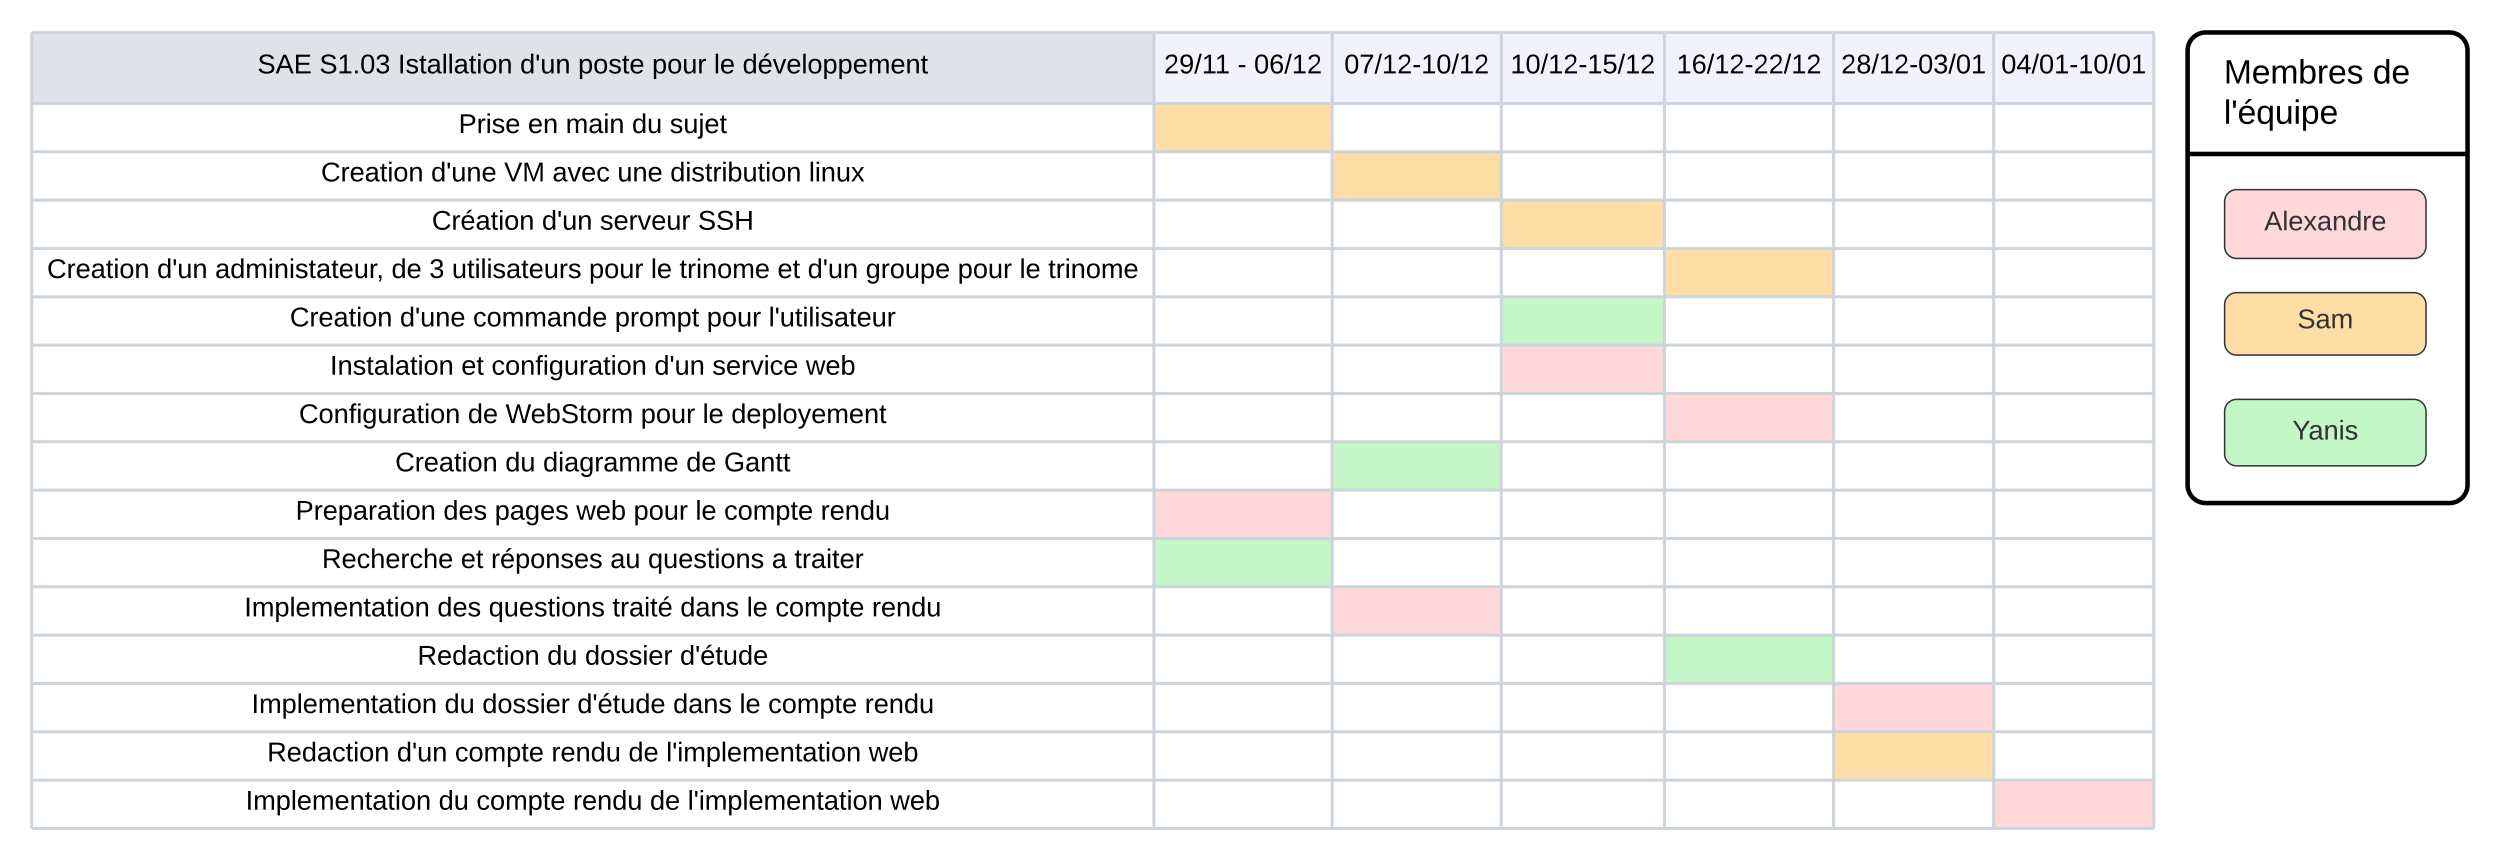 <svg xmlns="http://www.w3.org/2000/svg" xmlns:xlink="http://www.w3.org/1999/xlink" xmlns:lucid="lucid" width="1655.23" height="569.5"><g transform="translate(-372.236 735.461)" lucid:page-tab-id="uDe-dIt-NWfS"><path d="M0-1000h2500V0H0z" fill="#fff"/><path d="M393.24-713.96h743v47h-743z" fill="#dfe3e8"/><path d="M1136.24-713.96h118v47h-118zM1254.24-713.96h112v47h-112zM1366.24-713.96h108v47h-108zM1474.24-713.96h112v47h-112zM1586.24-713.96h106v47h-106zM1692.24-713.96h106v47h-106z" fill="#f2f2ff"/><path d="M393.24-666.96h743v32h-743z" fill="#fff"/><path d="M1136.24-666.96h118v32h-118z" fill="#ffdda6"/><path d="M1254.24-666.96h112v32h-112zM1366.24-666.96h108v32h-108zM1474.24-666.96h112v32h-112zM1586.24-666.96h106v32h-106zM1692.24-666.96h106v32h-106zM393.24-634.96h743v32h-743zM1136.24-634.96h118v32h-118z" fill="#fff"/><path d="M1254.24-634.96h112v32h-112z" fill="#ffdda6"/><path d="M1366.24-634.96h108v32h-108zM1474.24-634.96h112v32h-112zM1586.24-634.96h106v32h-106zM1692.24-634.96h106v32h-106zM393.24-602.96h743v32h-743zM1136.24-602.96h118v32h-118zM1254.24-602.96h112v32h-112z" fill="#fff"/><path d="M1366.24-602.96h108v32h-108z" fill="#ffdda6"/><path d="M1474.24-602.96h112v32h-112zM1586.24-602.96h106v32h-106zM1692.24-602.96h106v32h-106zM393.24-570.96h743v32h-743zM1136.24-570.96h118v32h-118zM1254.24-570.96h112v32h-112zM1366.24-570.96h108v32h-108z" fill="#fff"/><path d="M1474.24-570.96h112v32h-112z" fill="#ffdda6"/><path d="M1586.24-570.96h106v32h-106zM1692.24-570.96h106v32h-106zM393.24-538.96h743v32h-743zM1136.24-538.96h118v32h-118zM1254.24-538.96h112v32h-112z" fill="#fff"/><path d="M1366.24-538.96h108v32h-108z" fill="#c3f7c8"/><path d="M1474.24-538.96h112v32h-112zM1586.24-538.96h106v32h-106zM1692.24-538.96h106v32h-106zM393.24-506.96h743v32h-743zM1136.24-506.96h118v32h-118zM1254.24-506.96h112v32h-112z" fill="#fff"/><path d="M1366.24-506.96h108v32h-108z" fill="#ffd9d9"/><path d="M1474.24-506.96h112v32h-112zM1586.24-506.96h106v32h-106z" fill="#fff"/><path d="M1692.24-506.96h106v32h-106z" fill-opacity="0"/><path d="M393.24-474.96h743v32h-743zM1136.24-474.96h118v32h-118zM1254.24-474.96h112v32h-112zM1366.24-474.96h108v32h-108z" fill="#fff"/><path d="M1474.24-474.96h112v32h-112z" fill="#ffd9d9"/><path d="M1586.24-474.96h106v32h-106z" fill="#fff"/><path d="M1692.24-474.96h106v32h-106z" fill-opacity="0"/><path d="M393.24-442.96h743v32h-743z" fill="#fff"/><path d="M1136.24-442.96h118v32h-118z" fill-opacity="0"/><path d="M1254.24-442.96h112v32h-112z" fill="#c3f7c8"/><path d="M1366.24-442.96h108v32h-108zM1474.24-442.96h112v32h-112zM1586.24-442.96h106v32h-106zM1692.24-442.96h106v32h-106zM393.24-410.96h743v32h-743z" fill="#fff"/><path d="M1136.24-410.96h118v32h-118z" fill="#ffd9d9"/><path d="M1254.24-410.96h112v32h-112z" fill-opacity="0"/><path d="M1366.24-410.96h108v32h-108zM1474.24-410.96h112v32h-112zM1586.24-410.96h106v32h-106zM1692.24-410.96h106v32h-106zM393.24-378.96h743v32h-743z" fill="#fff"/><path d="M1136.24-378.96h118v32h-118z" fill="#c3f7c8"/><path d="M1254.24-378.96h112v32h-112z" fill-opacity="0"/><path d="M1366.24-378.96h108v32h-108z" fill="#fff"/><path d="M1474.24-378.96h112v32h-112z" fill-opacity="0"/><path d="M1586.24-378.96h106v32h-106z" fill="#fff"/><path d="M1692.24-378.96h106v32h-106z" fill-opacity="0"/><path d="M393.24-346.96h743v32h-743zM1136.24-346.96h118v32h-118z" fill="#fff"/><path d="M1254.24-346.96h112v32h-112z" fill="#ffd9d9"/><path d="M1366.24-346.96h108v32h-108zM1474.24-346.96h112v32h-112zM1586.24-346.96h106v32h-106zM1692.24-346.96h106v32h-106z" fill-opacity="0"/><path d="M393.24-314.96h743v32h-743zM1136.24-314.96h118v32h-118zM1254.24-314.96h112v32h-112zM1366.24-314.96h108v32h-108z" fill="#fff"/><path d="M1474.24-314.96h112v32h-112z" fill="#c3f7c8"/><path d="M1586.24-314.96h106v32h-106z" fill-opacity="0"/><path d="M1692.24-314.96h106v32h-106zM393.24-282.96h743v32h-743zM1136.24-282.96h118v32h-118zM1254.24-282.96h112v32h-112zM1366.24-282.96h108v32h-108zM1474.24-282.96h112v32h-112z" fill="#fff"/><path d="M1586.24-282.96h106v32h-106z" fill="#ffd9d9"/><path d="M1692.24-282.96h106v32h-106z" fill-opacity="0"/><path d="M393.24-250.96h743v32h-743zM1136.24-250.96h118v32h-118zM1254.24-250.96h112v32h-112zM1366.24-250.96h108v32h-108zM1474.24-250.96h112v32h-112z" fill="#fff"/><path d="M1586.24-250.96h106v32h-106z" fill="#ffdda6"/><path d="M1692.24-250.96h106v32h-106zM393.24-218.96h743v32h-743zM1136.24-218.96h118v32h-118zM1254.24-218.96h112v32h-112zM1366.24-218.96h108v32h-108zM1474.24-218.96h112v32h-112zM1586.24-218.96h106v32h-106z" fill="#fff"/><path d="M1692.24-218.96h106v32h-106z" fill="#ffd9d9"/><path d="M393.24-713.96v47M393.24-713.96h743M1136.24-713.96v47M1136.24-713.96h118M1254.24-713.96v47M1254.24-713.96h112M1366.24-713.96v47M1366.24-713.96h108M1474.24-713.96v47M1474.24-713.96h112M1586.24-713.96v47M1586.24-713.96h106M1692.24-713.96v47M1798.24-713.96v47M1692.24-713.96h106M393.24-666.96v32M393.24-666.96h743M1136.24-666.96v32M1136.24-666.96h118M1254.24-666.96v32M1254.24-666.96h112M1366.24-666.96v32M1366.24-666.96h108M1474.24-666.96v32M1474.24-666.96h112M1586.24-666.96v32M1586.24-666.96h106M1692.24-666.96v32M1798.24-666.96v32M1692.24-666.96h106M393.24-634.96v32M393.24-634.96h743M1136.24-634.96v32M1136.24-634.96h118M1254.24-634.96v32M1254.24-634.96h112M1366.24-634.96v32M1366.24-634.96h108M1474.24-634.96v32M1474.24-634.96h112M1586.24-634.96v32M1586.24-634.96h106M1692.24-634.96v32M1798.24-634.96v32M1692.24-634.96h106M393.24-602.96v32M393.24-602.96h743M1136.24-602.96v32M1136.24-602.96h118M1254.24-602.96v32M1254.24-602.96h112M1366.24-602.96v32M1366.24-602.96h108M1474.24-602.96v32M1474.24-602.96h112M1586.24-602.96v32M1586.24-602.96h106M1692.24-602.96v32M1798.24-602.96v32M1692.24-602.96h106M393.24-570.96v32M393.24-570.96h743M1136.24-570.96v32M1136.24-570.96h118M1254.24-570.96v32M1254.24-570.96h112M1366.24-570.96v32M1366.24-570.96h108M1474.24-570.96v32M1474.24-570.96h112M1586.24-570.96v32M1586.24-570.96h106M1692.24-570.96v32M1798.24-570.96v32M1692.24-570.96h106M393.24-538.96v32M393.24-538.96h743M1136.24-538.96v32M1136.24-538.96h118M1254.24-538.96v32M1254.24-538.96h112M1366.24-538.96v32M1366.24-538.96h108M1474.24-538.96v32M1474.24-538.96h112M1586.24-538.96v32M1586.24-538.96h106M1692.24-538.96v32M1798.24-538.96v32M1692.24-538.96h106M393.24-506.96v32M393.24-506.96h743M1136.24-506.96v32M1136.24-506.96h118M1254.24-506.96v32M1254.24-506.96h112M1366.24-506.96v32M1366.24-506.96h108M1474.24-506.96v32M1474.24-506.96h112M1586.24-506.96v32M1586.24-506.96h106M1692.24-506.96v32M1798.24-506.96v32M1692.24-506.96h106M393.24-474.96v32M393.24-474.96h743M1136.24-474.96v32M1136.24-474.96h118M1254.24-474.96v32M1254.24-474.96h112M1366.24-474.96v32M1366.24-474.96h108M1474.24-474.96v32M1474.24-474.96h112M1586.24-474.96v32M1586.24-474.96h106M1692.24-474.96v32M1798.24-474.96v32M1692.24-474.96h106M393.24-442.96v32M393.24-442.96h743M1136.24-442.96v32M1136.24-442.96h118M1254.24-442.96v32M1254.24-442.96h112M1366.24-442.96v32M1366.24-442.96h108M1474.24-442.96v32M1474.24-442.96h112M1586.24-442.96v32M1586.24-442.96h106M1692.24-442.96v32M1798.24-442.96v32M1692.24-442.96h106M393.24-410.96v32M393.24-410.96h743M1136.24-410.96v32M1136.24-410.96h118M1254.24-410.96v32M1254.24-410.96h112M1366.24-410.96v32M1366.24-410.96h108M1474.24-410.96v32M1474.24-410.96h112M1586.24-410.96v32M1586.24-410.96h106M1692.24-410.96v32M1798.24-410.96v32M1692.24-410.96h106M393.24-378.96v32M393.24-378.96h743M1136.24-378.96v32M1136.24-378.96h118M1254.24-378.96v32M1254.24-378.96h112M1366.24-378.96v32M1366.24-378.96h108M1474.24-378.96v32M1474.24-378.96h112M1586.24-378.96v32M1586.24-378.96h106M1692.24-378.96v32M1798.24-378.96v32M1692.24-378.96h106M393.24-346.96v32M393.24-346.96h743M1136.24-346.96v32M1136.24-346.96h118M1254.24-346.96v32M1254.24-346.96h112M1366.24-346.96v32M1366.24-346.96h108M1474.24-346.96v32M1474.24-346.96h112M1586.24-346.96v32M1586.24-346.96h106M1692.24-346.96v32M1798.24-346.96v32M1692.24-346.96h106M393.24-314.96v32M393.24-314.96h743M1136.24-314.96v32M1136.24-314.96h118M1254.24-314.96v32M1254.24-314.96h112M1366.24-314.96v32M1366.24-314.96h108M1474.24-314.96v32M1474.24-314.96h112M1586.24-314.96v32M1586.24-314.96h106M1692.24-314.96v32M1798.24-314.96v32M1692.24-314.96h106M393.24-282.96v32M393.24-282.96h743M1136.24-282.96v32M1136.24-282.96h118M1254.24-282.96v32M1254.24-282.96h112M1366.24-282.96v32M1366.24-282.96h108M1474.24-282.96v32M1474.24-282.96h112M1586.24-282.96v32M1586.24-282.96h106M1692.24-282.96v32M1798.24-282.96v32M1692.24-282.96h106M393.24-250.96v32M393.24-250.96h743M1136.24-250.96v32M1136.24-250.96h118M1254.24-250.96v32M1254.24-250.96h112M1366.24-250.96v32M1366.24-250.96h108M1474.24-250.96v32M1474.24-250.96h112M1586.24-250.96v32M1586.24-250.96h106M1692.24-250.96v32M1798.24-250.96v32M1692.24-250.96h106M393.24-218.96v32M393.24-218.96h743M393.24-186.96h743M1136.24-218.96v32M1136.24-218.96h118M1136.24-186.96h118M1254.24-218.96v32M1254.24-218.96h112M1254.24-186.96h112M1366.24-218.96v32M1366.24-218.96h108M1366.24-186.96h108M1474.24-218.96v32M1474.24-218.96h112M1474.24-186.96h112M1586.24-218.96v32M1586.24-218.96h106M1586.24-186.96h106M1692.24-218.96v32M1798.24-218.96v32M1692.24-218.96h106M1692.24-186.96h106" stroke="#ced4db" stroke-width="2" fill="none"/><use xlink:href="#a" transform="matrix(1,0,0,1,398.236,-708.961) translate(144.475 22.1)"/><use xlink:href="#b" transform="matrix(1,0,0,1,398.236,-708.961) translate(185.475 22.1)"/><use xlink:href="#c" transform="matrix(1,0,0,1,398.236,-708.961) translate(237.475 22.1)"/><use xlink:href="#d" transform="matrix(1,0,0,1,398.236,-708.961) translate(318.325 22.1)"/><use xlink:href="#e" transform="matrix(1,0,0,1,398.236,-708.961) translate(356.725 22.1)"/><use xlink:href="#f" transform="matrix(1,0,0,1,398.236,-708.961) translate(405.725 22.1)"/><use xlink:href="#g" transform="matrix(1,0,0,1,398.236,-708.961) translate(446.675 22.1)"/><use xlink:href="#h" transform="matrix(1,0,0,1,398.236,-708.961) translate(465.625 22.1)"/><use xlink:href="#i" transform="matrix(1,0,0,1,1141.236,-708.961) translate(1.7 22.1)"/><use xlink:href="#j" transform="matrix(1,0,0,1,1141.236,-708.961) translate(50.35 22.1)"/><use xlink:href="#k" transform="matrix(1,0,0,1,1141.236,-708.961) translate(61.3 22.1)"/><use xlink:href="#l" transform="matrix(1,0,0,1,1259.236,-708.961) translate(3.025 22.1)"/><use xlink:href="#m" transform="matrix(1,0,0,1,1371.236,-708.961) translate(1.025 22.1)"/><use xlink:href="#n" transform="matrix(1,0,0,1,1479.236,-708.961) translate(3.025 22.1)"/><use xlink:href="#o" transform="matrix(1,0,0,1,1591.236,-708.961) translate(0.025 22.1)"/><use xlink:href="#p" transform="matrix(1,0,0,1,1697.236,-708.961) translate(0.025 22.1)"/><use xlink:href="#q" transform="matrix(1,0,0,1,398.236,-661.961) translate(277.625 14.6)"/><use xlink:href="#r" transform="matrix(1,0,0,1,398.236,-661.961) translate(323.525 14.6)"/><use xlink:href="#s" transform="matrix(1,0,0,1,398.236,-661.961) translate(348.525 14.6)"/><use xlink:href="#t" transform="matrix(1,0,0,1,398.236,-661.961) translate(392.425 14.6)"/><use xlink:href="#u" transform="matrix(1,0,0,1,398.236,-661.961) translate(417.425 14.6)"/><use xlink:href="#v" transform="matrix(1,0,0,1,398.236,-629.961) translate(186.55 14.6)"/><use xlink:href="#w" transform="matrix(1,0,0,1,398.236,-629.961) translate(259.4 14.6)"/><use xlink:href="#x" transform="matrix(1,0,0,1,398.236,-629.961) translate(307.8 14.6)"/><use xlink:href="#y" transform="matrix(1,0,0,1,398.236,-629.961) translate(339.75 14.6)"/><use xlink:href="#z" transform="matrix(1,0,0,1,398.236,-629.961) translate(382.75 14.6)"/><use xlink:href="#A" transform="matrix(1,0,0,1,398.236,-629.961) translate(417.75 14.6)"/><use xlink:href="#B" transform="matrix(1,0,0,1,398.236,-629.961) translate(509.55 14.6)"/><use xlink:href="#C" transform="matrix(1,0,0,1,398.236,-597.961) translate(259.95 14.6)"/><use xlink:href="#d" transform="matrix(1,0,0,1,398.236,-597.961) translate(332.8 14.6)"/><use xlink:href="#D" transform="matrix(1,0,0,1,398.236,-597.961) translate(371.2 14.6)"/><use xlink:href="#E" transform="matrix(1,0,0,1,398.236,-597.961) translate(436.1 14.6)"/><g><use xlink:href="#v" transform="matrix(1,0,0,1,398.236,-565.961) translate(5.15 14.6)"/><use xlink:href="#d" transform="matrix(1,0,0,1,398.236,-565.961) translate(78 14.6)"/><use xlink:href="#F" transform="matrix(1,0,0,1,398.236,-565.961) translate(116.4 14.6)"/><use xlink:href="#G" transform="matrix(1,0,0,1,398.236,-565.961) translate(233.2 14.6)"/><use xlink:href="#H" transform="matrix(1,0,0,1,398.236,-565.961) translate(258.2 14.6)"/><use xlink:href="#I" transform="matrix(1,0,0,1,398.236,-565.961) translate(273.2 14.6)"/><use xlink:href="#f" transform="matrix(1,0,0,1,398.236,-565.961) translate(364 14.6)"/><use xlink:href="#g" transform="matrix(1,0,0,1,398.236,-565.961) translate(404.95 14.6)"/><use xlink:href="#J" transform="matrix(1,0,0,1,398.236,-565.961) translate(423.9 14.6)"/><use xlink:href="#K" transform="matrix(1,0,0,1,398.236,-565.961) translate(488.75 14.6)"/><use xlink:href="#d" transform="matrix(1,0,0,1,398.236,-565.961) translate(508.75 14.6)"/><use xlink:href="#L" transform="matrix(1,0,0,1,398.236,-565.961) translate(547.15 14.6)"/><use xlink:href="#f" transform="matrix(1,0,0,1,398.236,-565.961) translate(608.1 14.6)"/><use xlink:href="#g" transform="matrix(1,0,0,1,398.236,-565.961) translate(649.05 14.6)"/><use xlink:href="#M" transform="matrix(1,0,0,1,398.236,-565.961) translate(668 14.6)"/></g><g><use xlink:href="#v" transform="matrix(1,0,0,1,398.236,-533.961) translate(165.925 14.6)"/><use xlink:href="#w" transform="matrix(1,0,0,1,398.236,-533.961) translate(238.775 14.6)"/><use xlink:href="#N" transform="matrix(1,0,0,1,398.236,-533.961) translate(287.175 14.6)"/><use xlink:href="#O" transform="matrix(1,0,0,1,398.236,-533.961) translate(381.075 14.6)"/><use xlink:href="#f" transform="matrix(1,0,0,1,398.236,-533.961) translate(441.975 14.6)"/><use xlink:href="#P" transform="matrix(1,0,0,1,398.236,-533.961) translate(482.925 14.6)"/></g><g><use xlink:href="#Q" transform="matrix(1,0,0,1,398.236,-501.961) translate(192.5 14.6)"/><use xlink:href="#K" transform="matrix(1,0,0,1,398.236,-501.961) translate(279.4 14.6)"/><use xlink:href="#R" transform="matrix(1,0,0,1,398.236,-501.961) translate(299.4 14.6)"/><use xlink:href="#d" transform="matrix(1,0,0,1,398.236,-501.961) translate(407.25 14.6)"/><use xlink:href="#S" transform="matrix(1,0,0,1,398.236,-501.961) translate(445.65 14.6)"/><use xlink:href="#T" transform="matrix(1,0,0,1,398.236,-501.961) translate(507.55 14.6)"/></g><g><use xlink:href="#U" transform="matrix(1,0,0,1,398.236,-469.961) translate(171.95 14.6)"/><use xlink:href="#G" transform="matrix(1,0,0,1,398.236,-469.961) translate(283.75 14.6)"/><use xlink:href="#V" transform="matrix(1,0,0,1,398.236,-469.961) translate(308.75 14.6)"/><use xlink:href="#f" transform="matrix(1,0,0,1,398.236,-469.961) translate(398.25 14.6)"/><use xlink:href="#g" transform="matrix(1,0,0,1,398.236,-469.961) translate(439.2 14.6)"/><use xlink:href="#W" transform="matrix(1,0,0,1,398.236,-469.961) translate(458.15 14.6)"/></g><g><use xlink:href="#v" transform="matrix(1,0,0,1,398.236,-437.961) translate(235.675 14.6)"/><use xlink:href="#X" transform="matrix(1,0,0,1,398.236,-437.961) translate(308.525 14.6)"/><use xlink:href="#Y" transform="matrix(1,0,0,1,398.236,-437.961) translate(333.525 14.6)"/><use xlink:href="#G" transform="matrix(1,0,0,1,398.236,-437.961) translate(428.325 14.6)"/><use xlink:href="#Z" transform="matrix(1,0,0,1,398.236,-437.961) translate(453.325 14.6)"/></g><g><use xlink:href="#aa" transform="matrix(1,0,0,1,398.236,-405.961) translate(169.7 14.6)"/><use xlink:href="#ab" transform="matrix(1,0,0,1,398.236,-405.961) translate(267.55 14.6)"/><use xlink:href="#ac" transform="matrix(1,0,0,1,398.236,-405.961) translate(301.55 14.6)"/><use xlink:href="#ad" transform="matrix(1,0,0,1,398.236,-405.961) translate(355.55 14.6)"/><use xlink:href="#f" transform="matrix(1,0,0,1,398.236,-405.961) translate(393.5 14.6)"/><use xlink:href="#g" transform="matrix(1,0,0,1,398.236,-405.961) translate(434.45 14.6)"/><use xlink:href="#ae" transform="matrix(1,0,0,1,398.236,-405.961) translate(453.4 14.6)"/><use xlink:href="#af" transform="matrix(1,0,0,1,398.236,-405.961) translate(517.35 14.6)"/></g><g><use xlink:href="#ag" transform="matrix(1,0,0,1,398.236,-373.961) translate(187.175 14.6)"/><use xlink:href="#K" transform="matrix(1,0,0,1,398.236,-373.961) translate(279.075 14.6)"/><use xlink:href="#ah" transform="matrix(1,0,0,1,398.236,-373.961) translate(299.075 14.6)"/><use xlink:href="#ai" transform="matrix(1,0,0,1,398.236,-373.961) translate(378.025 14.6)"/><use xlink:href="#aj" transform="matrix(1,0,0,1,398.236,-373.961) translate(403.025 14.6)"/><use xlink:href="#ak" transform="matrix(1,0,0,1,398.236,-373.961) translate(484.975 14.6)"/><use xlink:href="#al" transform="matrix(1,0,0,1,398.236,-373.961) translate(499.975 14.6)"/></g><g><use xlink:href="#am" transform="matrix(1,0,0,1,398.236,-341.961) translate(135.75 14.6)"/><use xlink:href="#ab" transform="matrix(1,0,0,1,398.236,-341.961) translate(263.55 14.6)"/><use xlink:href="#aj" transform="matrix(1,0,0,1,398.236,-341.961) translate(297.55 14.6)"/><use xlink:href="#an" transform="matrix(1,0,0,1,398.236,-341.961) translate(379.5 14.6)"/><use xlink:href="#ao" transform="matrix(1,0,0,1,398.236,-341.961) translate(424.4 14.6)"/><use xlink:href="#g" transform="matrix(1,0,0,1,398.236,-341.961) translate(468.4 14.6)"/><use xlink:href="#ae" transform="matrix(1,0,0,1,398.236,-341.961) translate(487.35 14.6)"/><use xlink:href="#af" transform="matrix(1,0,0,1,398.236,-341.961) translate(551.3 14.6)"/></g><g><use xlink:href="#ap" transform="matrix(1,0,0,1,398.236,-309.961) translate(250.4 14.6)"/><use xlink:href="#X" transform="matrix(1,0,0,1,398.236,-309.961) translate(336.3 14.6)"/><use xlink:href="#aq" transform="matrix(1,0,0,1,398.236,-309.961) translate(361.3 14.6)"/><use xlink:href="#ar" transform="matrix(1,0,0,1,398.236,-309.961) translate(424.2 14.6)"/></g><g><use xlink:href="#am" transform="matrix(1,0,0,1,398.236,-277.961) translate(140.525 14.6)"/><use xlink:href="#X" transform="matrix(1,0,0,1,398.236,-277.961) translate(268.325 14.6)"/><use xlink:href="#aq" transform="matrix(1,0,0,1,398.236,-277.961) translate(293.325 14.6)"/><use xlink:href="#as" transform="matrix(1,0,0,1,398.236,-277.961) translate(356.225 14.6)"/><use xlink:href="#ao" transform="matrix(1,0,0,1,398.236,-277.961) translate(419.625 14.6)"/><use xlink:href="#g" transform="matrix(1,0,0,1,398.236,-277.961) translate(463.625 14.6)"/><use xlink:href="#ae" transform="matrix(1,0,0,1,398.236,-277.961) translate(482.575 14.6)"/><use xlink:href="#af" transform="matrix(1,0,0,1,398.236,-277.961) translate(546.525 14.6)"/></g><g><use xlink:href="#ap" transform="matrix(1,0,0,1,398.236,-245.961) translate(150.875 14.6)"/><use xlink:href="#d" transform="matrix(1,0,0,1,398.236,-245.961) translate(236.775 14.6)"/><use xlink:href="#ae" transform="matrix(1,0,0,1,398.236,-245.961) translate(275.175 14.6)"/><use xlink:href="#at" transform="matrix(1,0,0,1,398.236,-245.961) translate(339.125 14.6)"/><use xlink:href="#G" transform="matrix(1,0,0,1,398.236,-245.961) translate(390.075 14.6)"/><use xlink:href="#au" transform="matrix(1,0,0,1,398.236,-245.961) translate(415.075 14.6)"/><use xlink:href="#T" transform="matrix(1,0,0,1,398.236,-245.961) translate(549.175 14.6)"/></g><g><use xlink:href="#am" transform="matrix(1,0,0,1,398.236,-213.961) translate(136.625 14.6)"/><use xlink:href="#X" transform="matrix(1,0,0,1,398.236,-213.961) translate(264.425 14.6)"/><use xlink:href="#ae" transform="matrix(1,0,0,1,398.236,-213.961) translate(289.425 14.6)"/><use xlink:href="#at" transform="matrix(1,0,0,1,398.236,-213.961) translate(353.375 14.6)"/><use xlink:href="#G" transform="matrix(1,0,0,1,398.236,-213.961) translate(404.325 14.6)"/><use xlink:href="#au" transform="matrix(1,0,0,1,398.236,-213.961) translate(429.325 14.6)"/><use xlink:href="#T" transform="matrix(1,0,0,1,398.236,-213.961) translate(563.425 14.6)"/></g><path d="M1820.63-701.96a12 12 0 0 1 12-12h161.34a12 12 0 0 1 12 12v287.56a12 12 0 0 1-12 12h-161.34a12 12 0 0 1-12-12z" stroke="#000" stroke-width="3" fill="#fff"/><path d="M1820.63-633.52h185.34" stroke="#000" stroke-width="3" fill="none"/><g><use xlink:href="#av" transform="matrix(1,0,0,1,1844.633,-697.961) translate(0 17.778)"/><use xlink:href="#aw" transform="matrix(1,0,0,1,1844.633,-697.961) translate(98.58 17.778)"/><use xlink:href="#ax" transform="matrix(1,0,0,1,1844.633,-697.961) translate(0 44.444)"/></g><path d="M1845.13-601.9a8 8 0 0 1 8-8h117.34a8 8 0 0 1 8 8v29.54a8 8 0 0 1-8 8h-117.34a8 8 0 0 1-8-8z" stroke="#333" fill="#ffd9d9"/><g><use xlink:href="#ay" transform="matrix(1,0,0,1,1851.8,-607.628) translate(19.55 24.65)"/></g><path d="M1845.13-533.7a8 8 0 0 1 8-8h117.34a8 8 0 0 1 8 8v25.34a8 8 0 0 1-8 8h-117.34a8 8 0 0 1-8-8z" stroke="#333" fill="#ffdda6"/><g><use xlink:href="#az" transform="matrix(1,0,0,1,1851.8,-539.628) translate(41.525 21.525)"/></g><path d="M1845.13-463.03a8 8 0 0 1 8-8h117.34a8 8 0 0 1 8 8v28a8 8 0 0 1-8 8h-117.34a8 8 0 0 1-8-8z" stroke="#333" fill="#c3f7c8"/><g><use xlink:href="#aA" transform="matrix(1,0,0,1,1851.8,-468.828) translate(38.2 24.4)"/></g><defs><path d="M185-189c-5-48-123-54-124 2 14 75 158 14 163 119 3 78-121 87-175 55-17-10-28-26-33-46l33-7c5 56 141 63 141-1 0-78-155-14-162-118-5-82 145-84 179-34 5 7 8 16 11 25" id="aB"/><path d="M205 0l-28-72H64L36 0H1l101-248h38L239 0h-34zm-38-99l-47-123c-12 45-31 82-46 123h93" id="aC"/><path d="M30 0v-248h187v28H63v79h144v27H63v87h162V0H30" id="aD"/><g id="a"><use transform="matrix(0.05,0,0,0.05,0,0)" xlink:href="#aB"/><use transform="matrix(0.05,0,0,0.05,12,0)" xlink:href="#aC"/><use transform="matrix(0.05,0,0,0.05,24,0)" xlink:href="#aD"/></g><path d="M27 0v-27h64v-190l-56 39v-29l58-41h29v221h61V0H27" id="aE"/><path d="M33 0v-38h34V0H33" id="aF"/><path d="M101-251c68 0 85 55 85 127S166 4 100 4C33 4 14-52 14-124c0-73 17-127 87-127zm-1 229c47 0 54-49 54-102s-4-102-53-102c-51 0-55 48-55 102 0 53 5 102 54 102" id="aG"/><path d="M126-127c33 6 58 20 58 59 0 88-139 92-164 29-3-8-5-16-6-25l32-3c6 27 21 44 54 44 32 0 52-15 52-46 0-38-36-46-79-43v-28c39 1 72-4 72-42 0-27-17-43-46-43-28 0-47 15-49 41l-32-3c6-42 35-63 81-64 48-1 79 21 79 65 0 36-21 52-52 59" id="aH"/><g id="b"><use transform="matrix(0.05,0,0,0.05,0,0)" xlink:href="#aB"/><use transform="matrix(0.05,0,0,0.05,12,0)" xlink:href="#aE"/><use transform="matrix(0.05,0,0,0.05,22,0)" xlink:href="#aF"/><use transform="matrix(0.05,0,0,0.05,27,0)" xlink:href="#aG"/><use transform="matrix(0.05,0,0,0.05,37,0)" xlink:href="#aH"/></g><path d="M33 0v-248h34V0H33" id="aI"/><path d="M135-143c-3-34-86-38-87 0 15 53 115 12 119 90S17 21 10-45l28-5c4 36 97 45 98 0-10-56-113-15-118-90-4-57 82-63 122-42 12 7 21 19 24 35" id="aJ"/><path d="M59-47c-2 24 18 29 38 22v24C64 9 27 4 27-40v-127H5v-23h24l9-43h21v43h35v23H59v120" id="aK"/><path d="M141-36C126-15 110 5 73 4 37 3 15-17 15-53c-1-64 63-63 125-63 3-35-9-54-41-54-24 1-41 7-42 31l-33-3c5-37 33-52 76-52 45 0 72 20 72 64v82c-1 20 7 32 28 27v20c-31 9-61-2-59-35zM48-53c0 20 12 33 32 33 41-3 63-29 60-74-43 2-92-5-92 41" id="aL"/><path d="M24 0v-261h32V0H24" id="aM"/><path d="M24-231v-30h32v30H24zM24 0v-190h32V0H24" id="aN"/><path d="M100-194c62-1 85 37 85 99 1 63-27 99-86 99S16-35 15-95c0-66 28-99 85-99zM99-20c44 1 53-31 53-75 0-43-8-75-51-75s-53 32-53 75 10 74 51 75" id="aO"/><path d="M117-194c89-4 53 116 60 194h-32v-121c0-31-8-49-39-48C34-167 62-67 57 0H25l-1-190h30c1 10-1 24 2 32 11-22 29-35 61-36" id="aP"/><g id="c"><use transform="matrix(0.05,0,0,0.05,0,0)" xlink:href="#aI"/><use transform="matrix(0.05,0,0,0.05,5,0)" xlink:href="#aJ"/><use transform="matrix(0.05,0,0,0.05,14,0)" xlink:href="#aK"/><use transform="matrix(0.05,0,0,0.05,19,0)" xlink:href="#aL"/><use transform="matrix(0.05,0,0,0.05,29,0)" xlink:href="#aM"/><use transform="matrix(0.05,0,0,0.05,32.95,0)" xlink:href="#aM"/><use transform="matrix(0.05,0,0,0.05,36.9,0)" xlink:href="#aL"/><use transform="matrix(0.05,0,0,0.05,46.9,0)" xlink:href="#aK"/><use transform="matrix(0.05,0,0,0.05,51.9,0)" xlink:href="#aN"/><use transform="matrix(0.05,0,0,0.05,55.85,0)" xlink:href="#aO"/><use transform="matrix(0.05,0,0,0.05,65.85,0)" xlink:href="#aP"/></g><path d="M85-194c31 0 48 13 60 33l-1-100h32l1 261h-30c-2-10 0-23-3-31C134-8 116 4 85 4 32 4 16-35 15-94c0-66 23-100 70-100zm9 24c-40 0-46 34-46 75 0 40 6 74 45 74 42 0 51-32 51-76 0-42-9-74-50-73" id="aQ"/><path d="M47-170H22l-4-78h33" id="aR"/><path d="M84 4C-5 8 30-112 23-190h32v120c0 31 7 50 39 49 72-2 45-101 50-169h31l1 190h-30c-1-10 1-25-2-33-11 22-28 36-60 37" id="aS"/><g id="d"><use transform="matrix(0.05,0,0,0.05,0,0)" xlink:href="#aQ"/><use transform="matrix(0.05,0,0,0.05,10,0)" xlink:href="#aR"/><use transform="matrix(0.05,0,0,0.05,13.4,0)" xlink:href="#aS"/><use transform="matrix(0.05,0,0,0.05,23.4,0)" xlink:href="#aP"/></g><path d="M115-194c55 1 70 41 70 98S169 2 115 4C84 4 66-9 55-30l1 105H24l-1-265h31l2 30c10-21 28-34 59-34zm-8 174c40 0 45-34 45-75s-6-73-45-74c-42 0-51 32-51 76 0 43 10 73 51 73" id="aT"/><path d="M100-194c63 0 86 42 84 106H49c0 40 14 67 53 68 26 1 43-12 49-29l28 8c-11 28-37 45-77 45C44 4 14-33 15-96c1-61 26-98 85-98zm52 81c6-60-76-77-97-28-3 7-6 17-6 28h103" id="aU"/><g id="e"><use transform="matrix(0.05,0,0,0.05,0,0)" xlink:href="#aT"/><use transform="matrix(0.05,0,0,0.05,10,0)" xlink:href="#aO"/><use transform="matrix(0.05,0,0,0.05,20,0)" xlink:href="#aJ"/><use transform="matrix(0.05,0,0,0.05,29,0)" xlink:href="#aK"/><use transform="matrix(0.05,0,0,0.05,34,0)" xlink:href="#aU"/></g><path d="M114-163C36-179 61-72 57 0H25l-1-190h30c1 12-1 29 2 39 6-27 23-49 58-41v29" id="aV"/><g id="f"><use transform="matrix(0.05,0,0,0.05,0,0)" xlink:href="#aT"/><use transform="matrix(0.05,0,0,0.05,10,0)" xlink:href="#aO"/><use transform="matrix(0.05,0,0,0.05,20,0)" xlink:href="#aS"/><use transform="matrix(0.05,0,0,0.05,30,0)" xlink:href="#aV"/></g><g id="g"><use transform="matrix(0.05,0,0,0.05,0,0)" xlink:href="#aM"/><use transform="matrix(0.05,0,0,0.05,3.95,0)" xlink:href="#aU"/></g><path d="M100-194c63 0 86 42 84 106H49c0 40 14 67 53 68 26 1 43-12 49-29l28 8c-11 28-37 45-77 45C44 4 14-33 15-96c1-61 26-98 85-98zm52 81c6-60-76-77-97-28-3 7-6 17-6 28h103zm-74-98c8-23 27-35 38-54h36v5l-58 49H78" id="aW"/><path d="M108 0H70L1-190h34L89-25l56-165h34" id="aX"/><path d="M210-169c-67 3-38 105-44 169h-31v-121c0-29-5-50-35-48C34-165 62-65 56 0H25l-1-190h30c1 10-1 24 2 32 10-44 99-50 107 0 11-21 27-35 58-36 85-2 47 119 55 194h-31v-121c0-29-5-49-35-48" id="aY"/><g id="h"><use transform="matrix(0.05,0,0,0.05,0,0)" xlink:href="#aQ"/><use transform="matrix(0.05,0,0,0.05,10,0)" xlink:href="#aW"/><use transform="matrix(0.05,0,0,0.05,20,0)" xlink:href="#aX"/><use transform="matrix(0.05,0,0,0.05,29,0)" xlink:href="#aU"/><use transform="matrix(0.05,0,0,0.05,39,0)" xlink:href="#aM"/><use transform="matrix(0.05,0,0,0.05,42.95,0)" xlink:href="#aO"/><use transform="matrix(0.05,0,0,0.05,52.95,0)" xlink:href="#aT"/><use transform="matrix(0.05,0,0,0.05,62.95,0)" xlink:href="#aT"/><use transform="matrix(0.05,0,0,0.05,72.95,0)" xlink:href="#aU"/><use transform="matrix(0.05,0,0,0.05,82.95,0)" xlink:href="#aY"/><use transform="matrix(0.05,0,0,0.05,97.9,0)" xlink:href="#aU"/><use transform="matrix(0.05,0,0,0.05,107.9,0)" xlink:href="#aP"/><use transform="matrix(0.05,0,0,0.05,117.9,0)" xlink:href="#aK"/></g><path d="M101-251c82-7 93 87 43 132L82-64C71-53 59-42 53-27h129V0H18c2-99 128-94 128-182 0-28-16-43-45-43s-46 15-49 41l-32-3c6-41 34-60 81-64" id="aZ"/><path d="M99-251c64 0 84 50 84 122C183-37 130 33 47-8c-14-7-20-23-25-40l30-5c6 39 69 39 84 7 9-19 16-44 16-74-10 22-31 35-62 35-49 0-73-33-73-83 0-54 28-83 82-83zm-1 141c31-1 51-18 51-49 0-36-14-67-51-67-34 0-49 23-49 58 0 34 15 58 49 58" id="ba"/><path d="M0 4l72-265h28L28 4H0" id="bb"/><g id="i"><use transform="matrix(0.05,0,0,0.05,0,0)" xlink:href="#aZ"/><use transform="matrix(0.05,0,0,0.05,10,0)" xlink:href="#ba"/><use transform="matrix(0.05,0,0,0.05,20,0)" xlink:href="#bb"/><use transform="matrix(0.05,0,0,0.05,25,0)" xlink:href="#aE"/><use transform="matrix(0.05,0,0,0.05,33.65,0)" xlink:href="#aE"/></g><path d="M16-82v-28h88v28H16" id="bc"/><use transform="matrix(0.05,0,0,0.05,0,0)" xlink:href="#bc" id="j"/><path d="M110-160c48 1 74 30 74 79 0 53-28 85-80 85-65 0-83-55-86-122-5-90 50-162 133-122 14 7 22 21 27 39l-31 6c-5-40-67-38-82-6-9 19-15 44-15 74 11-20 30-34 60-33zm-7 138c34 0 49-23 49-58s-16-56-50-56c-29 0-50 16-49 49 1 36 15 65 50 65" id="bd"/><g id="k"><use transform="matrix(0.05,0,0,0.05,0,0)" xlink:href="#aG"/><use transform="matrix(0.05,0,0,0.05,10,0)" xlink:href="#bd"/><use transform="matrix(0.05,0,0,0.05,20,0)" xlink:href="#bb"/><use transform="matrix(0.05,0,0,0.05,25,0)" xlink:href="#aE"/><use transform="matrix(0.05,0,0,0.05,35,0)" xlink:href="#aZ"/></g><path d="M64 0c3-98 48-159 88-221H18v-27h164v26C143-157 98-101 97 0H64" id="be"/><g id="l"><use transform="matrix(0.05,0,0,0.05,0,0)" xlink:href="#aG"/><use transform="matrix(0.05,0,0,0.05,10,0)" xlink:href="#be"/><use transform="matrix(0.05,0,0,0.05,20,0)" xlink:href="#bb"/><use transform="matrix(0.05,0,0,0.05,25,0)" xlink:href="#aE"/><use transform="matrix(0.05,0,0,0.05,35,0)" xlink:href="#aZ"/><use transform="matrix(0.05,0,0,0.05,45,0)" xlink:href="#bc"/><use transform="matrix(0.05,0,0,0.05,50.95,0)" xlink:href="#aE"/><use transform="matrix(0.05,0,0,0.05,60.95,0)" xlink:href="#aG"/><use transform="matrix(0.05,0,0,0.05,70.95,0)" xlink:href="#bb"/><use transform="matrix(0.05,0,0,0.05,75.95,0)" xlink:href="#aE"/><use transform="matrix(0.05,0,0,0.05,85.95,0)" xlink:href="#aZ"/></g><path d="M54-142c48-35 137-8 131 61C196 18 31 33 14-55l32-4c7 23 22 37 52 37 35-1 51-22 54-58 4-55-73-65-99-34H22l8-134h141v27H59" id="bf"/><g id="m"><use transform="matrix(0.05,0,0,0.05,0,0)" xlink:href="#aE"/><use transform="matrix(0.05,0,0,0.05,10,0)" xlink:href="#aG"/><use transform="matrix(0.05,0,0,0.05,20,0)" xlink:href="#bb"/><use transform="matrix(0.05,0,0,0.05,25,0)" xlink:href="#aE"/><use transform="matrix(0.05,0,0,0.05,35,0)" xlink:href="#aZ"/><use transform="matrix(0.05,0,0,0.05,45,0)" xlink:href="#bc"/><use transform="matrix(0.05,0,0,0.05,50.95,0)" xlink:href="#aE"/><use transform="matrix(0.05,0,0,0.05,60.95,0)" xlink:href="#bf"/><use transform="matrix(0.05,0,0,0.05,70.95,0)" xlink:href="#bb"/><use transform="matrix(0.05,0,0,0.05,75.95,0)" xlink:href="#aE"/><use transform="matrix(0.05,0,0,0.05,85.95,0)" xlink:href="#aZ"/></g><g id="n"><use transform="matrix(0.05,0,0,0.05,0,0)" xlink:href="#aE"/><use transform="matrix(0.05,0,0,0.05,10,0)" xlink:href="#bd"/><use transform="matrix(0.05,0,0,0.05,20,0)" xlink:href="#bb"/><use transform="matrix(0.05,0,0,0.05,25,0)" xlink:href="#aE"/><use transform="matrix(0.05,0,0,0.05,35,0)" xlink:href="#aZ"/><use transform="matrix(0.05,0,0,0.05,45,0)" xlink:href="#bc"/><use transform="matrix(0.05,0,0,0.05,50.95,0)" xlink:href="#aZ"/><use transform="matrix(0.05,0,0,0.05,60.95,0)" xlink:href="#aZ"/><use transform="matrix(0.05,0,0,0.05,70.95,0)" xlink:href="#bb"/><use transform="matrix(0.05,0,0,0.05,75.95,0)" xlink:href="#aE"/><use transform="matrix(0.05,0,0,0.05,85.95,0)" xlink:href="#aZ"/></g><path d="M134-131c28 9 52 24 51 62-1 50-34 73-85 73S17-19 16-69c0-36 21-54 49-61-75-25-45-126 34-121 46 3 78 18 79 63 0 33-17 51-44 57zm-34-11c31 1 46-15 46-44 0-28-17-43-47-42-29 0-46 13-45 42 1 28 16 44 46 44zm1 122c35 0 51-18 51-52 0-30-18-46-53-46-33 0-51 17-51 47 0 34 19 51 53 51" id="bg"/><g id="o"><use transform="matrix(0.05,0,0,0.05,0,0)" xlink:href="#aZ"/><use transform="matrix(0.05,0,0,0.05,10,0)" xlink:href="#bg"/><use transform="matrix(0.05,0,0,0.05,20,0)" xlink:href="#bb"/><use transform="matrix(0.05,0,0,0.05,25,0)" xlink:href="#aE"/><use transform="matrix(0.05,0,0,0.05,35,0)" xlink:href="#aZ"/><use transform="matrix(0.05,0,0,0.05,45,0)" xlink:href="#bc"/><use transform="matrix(0.05,0,0,0.05,50.95,0)" xlink:href="#aG"/><use transform="matrix(0.05,0,0,0.05,60.95,0)" xlink:href="#aH"/><use transform="matrix(0.05,0,0,0.05,70.95,0)" xlink:href="#bb"/><use transform="matrix(0.05,0,0,0.05,75.95,0)" xlink:href="#aG"/><use transform="matrix(0.05,0,0,0.05,85.95,0)" xlink:href="#aE"/></g><path d="M155-56V0h-30v-56H8v-25l114-167h33v167h35v25h-35zm-30-156c-27 46-58 90-88 131h88v-131" id="bh"/><g id="p"><use transform="matrix(0.05,0,0,0.05,0,0)" xlink:href="#aG"/><use transform="matrix(0.05,0,0,0.05,10,0)" xlink:href="#bh"/><use transform="matrix(0.05,0,0,0.05,20,0)" xlink:href="#bb"/><use transform="matrix(0.05,0,0,0.05,25,0)" xlink:href="#aG"/><use transform="matrix(0.05,0,0,0.05,35,0)" xlink:href="#aE"/><use transform="matrix(0.05,0,0,0.05,45,0)" xlink:href="#bc"/><use transform="matrix(0.05,0,0,0.05,50.95,0)" xlink:href="#aE"/><use transform="matrix(0.05,0,0,0.05,60.95,0)" xlink:href="#aG"/><use transform="matrix(0.05,0,0,0.05,70.95,0)" xlink:href="#bb"/><use transform="matrix(0.05,0,0,0.05,75.95,0)" xlink:href="#aG"/><use transform="matrix(0.05,0,0,0.05,85.95,0)" xlink:href="#aE"/></g><path d="M30-248c87 1 191-15 191 75 0 78-77 80-158 76V0H30v-248zm33 125c57 0 124 11 124-50 0-59-68-47-124-48v98" id="bi"/><g id="q"><use transform="matrix(0.05,0,0,0.05,0,0)" xlink:href="#bi"/><use transform="matrix(0.05,0,0,0.05,12,0)" xlink:href="#aV"/><use transform="matrix(0.05,0,0,0.05,17.95,0)" xlink:href="#aN"/><use transform="matrix(0.05,0,0,0.05,21.9,0)" xlink:href="#aJ"/><use transform="matrix(0.05,0,0,0.05,30.9,0)" xlink:href="#aU"/></g><g id="r"><use transform="matrix(0.05,0,0,0.05,0,0)" xlink:href="#aU"/><use transform="matrix(0.05,0,0,0.05,10,0)" xlink:href="#aP"/></g><g id="s"><use transform="matrix(0.05,0,0,0.05,0,0)" xlink:href="#aY"/><use transform="matrix(0.05,0,0,0.05,14.95,0)" xlink:href="#aL"/><use transform="matrix(0.05,0,0,0.05,24.95,0)" xlink:href="#aN"/><use transform="matrix(0.05,0,0,0.05,28.9,0)" xlink:href="#aP"/></g><g id="t"><use transform="matrix(0.05,0,0,0.05,0,0)" xlink:href="#aQ"/><use transform="matrix(0.05,0,0,0.05,10,0)" xlink:href="#aS"/></g><path d="M24-231v-30h32v30H24zM-9 49c24 4 33-6 33-30v-209h32V24c2 40-23 58-65 49V49" id="bj"/><g id="u"><use transform="matrix(0.05,0,0,0.05,0,0)" xlink:href="#aJ"/><use transform="matrix(0.05,0,0,0.05,9,0)" xlink:href="#aS"/><use transform="matrix(0.05,0,0,0.05,19,0)" xlink:href="#bj"/><use transform="matrix(0.05,0,0,0.05,22.95,0)" xlink:href="#aU"/><use transform="matrix(0.05,0,0,0.05,32.95,0)" xlink:href="#aK"/></g><path d="M212-179c-10-28-35-45-73-45-59 0-87 40-87 99 0 60 29 101 89 101 43 0 62-24 78-52l27 14C228-24 195 4 139 4 59 4 22-46 18-125c-6-104 99-153 187-111 19 9 31 26 39 46" id="bk"/><g id="v"><use transform="matrix(0.05,0,0,0.05,0,0)" xlink:href="#bk"/><use transform="matrix(0.05,0,0,0.05,12.95,0)" xlink:href="#aV"/><use transform="matrix(0.05,0,0,0.05,18.9,0)" xlink:href="#aU"/><use transform="matrix(0.05,0,0,0.05,28.9,0)" xlink:href="#aL"/><use transform="matrix(0.05,0,0,0.05,38.9,0)" xlink:href="#aK"/><use transform="matrix(0.05,0,0,0.05,43.9,0)" xlink:href="#aN"/><use transform="matrix(0.05,0,0,0.05,47.85,0)" xlink:href="#aO"/><use transform="matrix(0.05,0,0,0.05,57.85,0)" xlink:href="#aP"/></g><g id="w"><use transform="matrix(0.05,0,0,0.05,0,0)" xlink:href="#aQ"/><use transform="matrix(0.05,0,0,0.05,10,0)" xlink:href="#aR"/><use transform="matrix(0.05,0,0,0.05,13.4,0)" xlink:href="#aS"/><use transform="matrix(0.05,0,0,0.05,23.4,0)" xlink:href="#aP"/><use transform="matrix(0.05,0,0,0.05,33.4,0)" xlink:href="#aU"/></g><path d="M137 0h-34L2-248h35l83 218 83-218h36" id="bl"/><path d="M240 0l2-218c-23 76-54 145-80 218h-23L58-218 59 0H30v-248h44l77 211c21-75 51-140 76-211h43V0h-30" id="bm"/><g id="x"><use transform="matrix(0.05,0,0,0.05,0,0)" xlink:href="#bl"/><use transform="matrix(0.05,0,0,0.05,12,0)" xlink:href="#bm"/></g><path d="M96-169c-40 0-48 33-48 73s9 75 48 75c24 0 41-14 43-38l32 2c-6 37-31 61-74 61-59 0-76-41-82-99-10-93 101-131 147-64 4 7 5 14 7 22l-32 3c-4-21-16-35-41-35" id="bn"/><g id="y"><use transform="matrix(0.05,0,0,0.05,0,0)" xlink:href="#aL"/><use transform="matrix(0.05,0,0,0.05,10,0)" xlink:href="#aX"/><use transform="matrix(0.05,0,0,0.05,19,0)" xlink:href="#aU"/><use transform="matrix(0.05,0,0,0.05,29,0)" xlink:href="#bn"/></g><g id="z"><use transform="matrix(0.05,0,0,0.05,0,0)" xlink:href="#aS"/><use transform="matrix(0.05,0,0,0.05,10,0)" xlink:href="#aP"/><use transform="matrix(0.05,0,0,0.05,20,0)" xlink:href="#aU"/></g><path d="M115-194c53 0 69 39 70 98 0 66-23 100-70 100C84 3 66-7 56-30L54 0H23l1-261h32v101c10-23 28-34 59-34zm-8 174c40 0 45-34 45-75 0-40-5-75-45-74-42 0-51 32-51 76 0 43 10 73 51 73" id="bo"/><g id="A"><use transform="matrix(0.05,0,0,0.05,0,0)" xlink:href="#aQ"/><use transform="matrix(0.05,0,0,0.05,10,0)" xlink:href="#aN"/><use transform="matrix(0.05,0,0,0.05,13.95,0)" xlink:href="#aJ"/><use transform="matrix(0.05,0,0,0.05,22.95,0)" xlink:href="#aK"/><use transform="matrix(0.05,0,0,0.05,27.95,0)" xlink:href="#aV"/><use transform="matrix(0.05,0,0,0.05,33.9,0)" xlink:href="#aN"/><use transform="matrix(0.05,0,0,0.05,37.85,0)" xlink:href="#bo"/><use transform="matrix(0.05,0,0,0.05,47.85,0)" xlink:href="#aS"/><use transform="matrix(0.05,0,0,0.05,57.85,0)" xlink:href="#aK"/><use transform="matrix(0.05,0,0,0.05,62.85,0)" xlink:href="#aN"/><use transform="matrix(0.05,0,0,0.05,66.8,0)" xlink:href="#aO"/><use transform="matrix(0.05,0,0,0.05,76.8,0)" xlink:href="#aP"/></g><path d="M141 0L90-78 38 0H4l68-98-65-92h35l48 74 47-74h35l-64 92 68 98h-35" id="bp"/><g id="B"><use transform="matrix(0.05,0,0,0.05,0,0)" xlink:href="#aM"/><use transform="matrix(0.05,0,0,0.05,3.95,0)" xlink:href="#aN"/><use transform="matrix(0.05,0,0,0.05,7.9,0)" xlink:href="#aP"/><use transform="matrix(0.05,0,0,0.05,17.9,0)" xlink:href="#aS"/><use transform="matrix(0.05,0,0,0.05,27.9,0)" xlink:href="#bp"/></g><g id="C"><use transform="matrix(0.05,0,0,0.05,0,0)" xlink:href="#bk"/><use transform="matrix(0.05,0,0,0.05,12.95,0)" xlink:href="#aV"/><use transform="matrix(0.05,0,0,0.05,18.9,0)" xlink:href="#aW"/><use transform="matrix(0.05,0,0,0.05,28.9,0)" xlink:href="#aL"/><use transform="matrix(0.05,0,0,0.05,38.9,0)" xlink:href="#aK"/><use transform="matrix(0.05,0,0,0.05,43.9,0)" xlink:href="#aN"/><use transform="matrix(0.05,0,0,0.05,47.85,0)" xlink:href="#aO"/><use transform="matrix(0.05,0,0,0.05,57.85,0)" xlink:href="#aP"/></g><g id="D"><use transform="matrix(0.05,0,0,0.05,0,0)" xlink:href="#aJ"/><use transform="matrix(0.05,0,0,0.05,9,0)" xlink:href="#aU"/><use transform="matrix(0.05,0,0,0.05,19,0)" xlink:href="#aV"/><use transform="matrix(0.05,0,0,0.05,24.95,0)" xlink:href="#aX"/><use transform="matrix(0.05,0,0,0.05,33.95,0)" xlink:href="#aU"/><use transform="matrix(0.05,0,0,0.05,43.95,0)" xlink:href="#aS"/><use transform="matrix(0.05,0,0,0.05,53.95,0)" xlink:href="#aV"/></g><path d="M197 0v-115H63V0H30v-248h33v105h134v-105h34V0h-34" id="bq"/><g id="E"><use transform="matrix(0.05,0,0,0.05,0,0)" xlink:href="#aB"/><use transform="matrix(0.05,0,0,0.05,12,0)" xlink:href="#aB"/><use transform="matrix(0.05,0,0,0.05,24,0)" xlink:href="#bq"/></g><path d="M68-38c1 34 0 65-14 84H32c9-13 17-26 17-46H33v-38h35" id="br"/><g id="F"><use transform="matrix(0.05,0,0,0.05,0,0)" xlink:href="#aL"/><use transform="matrix(0.05,0,0,0.05,10,0)" xlink:href="#aQ"/><use transform="matrix(0.05,0,0,0.05,20,0)" xlink:href="#aY"/><use transform="matrix(0.05,0,0,0.05,34.95,0)" xlink:href="#aN"/><use transform="matrix(0.05,0,0,0.05,38.9,0)" xlink:href="#aP"/><use transform="matrix(0.05,0,0,0.05,48.9,0)" xlink:href="#aN"/><use transform="matrix(0.05,0,0,0.05,52.85,0)" xlink:href="#aJ"/><use transform="matrix(0.05,0,0,0.05,61.85,0)" xlink:href="#aK"/><use transform="matrix(0.05,0,0,0.05,66.85,0)" xlink:href="#aL"/><use transform="matrix(0.05,0,0,0.05,76.85,0)" xlink:href="#aK"/><use transform="matrix(0.05,0,0,0.05,81.85,0)" xlink:href="#aU"/><use transform="matrix(0.05,0,0,0.05,91.85,0)" xlink:href="#aS"/><use transform="matrix(0.05,0,0,0.05,101.85,0)" xlink:href="#aV"/><use transform="matrix(0.05,0,0,0.05,106.8,0)" xlink:href="#br"/></g><g id="G"><use transform="matrix(0.05,0,0,0.05,0,0)" xlink:href="#aQ"/><use transform="matrix(0.05,0,0,0.05,10,0)" xlink:href="#aU"/></g><use transform="matrix(0.05,0,0,0.05,0,0)" xlink:href="#aH" id="H"/><g id="I"><use transform="matrix(0.05,0,0,0.05,0,0)" xlink:href="#aS"/><use transform="matrix(0.05,0,0,0.05,10,0)" xlink:href="#aK"/><use transform="matrix(0.05,0,0,0.05,15,0)" xlink:href="#aN"/><use transform="matrix(0.05,0,0,0.05,18.95,0)" xlink:href="#aM"/><use transform="matrix(0.05,0,0,0.05,22.9,0)" xlink:href="#aN"/><use transform="matrix(0.05,0,0,0.05,26.85,0)" xlink:href="#aJ"/><use transform="matrix(0.05,0,0,0.05,35.85,0)" xlink:href="#aL"/><use transform="matrix(0.05,0,0,0.05,45.85,0)" xlink:href="#aK"/><use transform="matrix(0.05,0,0,0.05,50.85,0)" xlink:href="#aU"/><use transform="matrix(0.05,0,0,0.05,60.85,0)" xlink:href="#aS"/><use transform="matrix(0.05,0,0,0.05,70.85,0)" xlink:href="#aV"/><use transform="matrix(0.05,0,0,0.05,76.8,0)" xlink:href="#aJ"/></g><g id="J"><use transform="matrix(0.05,0,0,0.05,0,0)" xlink:href="#aK"/><use transform="matrix(0.05,0,0,0.05,5,0)" xlink:href="#aV"/><use transform="matrix(0.05,0,0,0.05,10.95,0)" xlink:href="#aN"/><use transform="matrix(0.05,0,0,0.05,14.9,0)" xlink:href="#aP"/><use transform="matrix(0.05,0,0,0.05,24.9,0)" xlink:href="#aO"/><use transform="matrix(0.05,0,0,0.05,34.9,0)" xlink:href="#aY"/><use transform="matrix(0.05,0,0,0.05,49.85,0)" xlink:href="#aU"/></g><g id="K"><use transform="matrix(0.05,0,0,0.05,0,0)" xlink:href="#aU"/><use transform="matrix(0.05,0,0,0.05,10,0)" xlink:href="#aK"/></g><path d="M177-190C167-65 218 103 67 71c-23-6-38-20-44-43l32-5c15 47 100 32 89-28v-30C133-14 115 1 83 1 29 1 15-40 15-95c0-56 16-97 71-98 29-1 48 16 59 35 1-10 0-23 2-32h30zM94-22c36 0 50-32 50-73 0-42-14-75-50-75-39 0-46 34-46 75s6 73 46 73" id="bs"/><g id="L"><use transform="matrix(0.05,0,0,0.05,0,0)" xlink:href="#bs"/><use transform="matrix(0.05,0,0,0.05,10,0)" xlink:href="#aV"/><use transform="matrix(0.05,0,0,0.05,15.95,0)" xlink:href="#aO"/><use transform="matrix(0.05,0,0,0.05,25.95,0)" xlink:href="#aS"/><use transform="matrix(0.05,0,0,0.05,35.95,0)" xlink:href="#aT"/><use transform="matrix(0.05,0,0,0.05,45.95,0)" xlink:href="#aU"/></g><g id="M"><use transform="matrix(0.05,0,0,0.05,0,0)" xlink:href="#aK"/><use transform="matrix(0.05,0,0,0.05,5,0)" xlink:href="#aV"/><use transform="matrix(0.05,0,0,0.05,10.95,0)" xlink:href="#aN"/><use transform="matrix(0.05,0,0,0.05,14.9,0)" xlink:href="#aP"/><use transform="matrix(0.05,0,0,0.05,24.9,0)" xlink:href="#aO"/><use transform="matrix(0.05,0,0,0.05,34.9,0)" xlink:href="#aY"/><use transform="matrix(0.05,0,0,0.05,49.85,0)" xlink:href="#aU"/></g><g id="N"><use transform="matrix(0.05,0,0,0.05,0,0)" xlink:href="#bn"/><use transform="matrix(0.05,0,0,0.05,9,0)" xlink:href="#aO"/><use transform="matrix(0.05,0,0,0.05,19,0)" xlink:href="#aY"/><use transform="matrix(0.05,0,0,0.05,33.95,0)" xlink:href="#aY"/><use transform="matrix(0.05,0,0,0.05,48.9,0)" xlink:href="#aL"/><use transform="matrix(0.05,0,0,0.05,58.9,0)" xlink:href="#aP"/><use transform="matrix(0.05,0,0,0.05,68.9,0)" xlink:href="#aQ"/><use transform="matrix(0.05,0,0,0.05,78.9,0)" xlink:href="#aU"/></g><g id="O"><use transform="matrix(0.05,0,0,0.05,0,0)" xlink:href="#aT"/><use transform="matrix(0.05,0,0,0.05,10,0)" xlink:href="#aV"/><use transform="matrix(0.05,0,0,0.05,15.95,0)" xlink:href="#aO"/><use transform="matrix(0.05,0,0,0.05,25.95,0)" xlink:href="#aY"/><use transform="matrix(0.05,0,0,0.05,40.9,0)" xlink:href="#aT"/><use transform="matrix(0.05,0,0,0.05,50.9,0)" xlink:href="#aK"/></g><g id="P"><use transform="matrix(0.05,0,0,0.05,0,0)" xlink:href="#aM"/><use transform="matrix(0.05,0,0,0.05,3.95,0)" xlink:href="#aR"/><use transform="matrix(0.05,0,0,0.05,7.35,0)" xlink:href="#aS"/><use transform="matrix(0.05,0,0,0.05,17.35,0)" xlink:href="#aK"/><use transform="matrix(0.05,0,0,0.05,22.35,0)" xlink:href="#aN"/><use transform="matrix(0.05,0,0,0.05,26.3,0)" xlink:href="#aM"/><use transform="matrix(0.05,0,0,0.05,30.25,0)" xlink:href="#aN"/><use transform="matrix(0.05,0,0,0.05,34.2,0)" xlink:href="#aJ"/><use transform="matrix(0.05,0,0,0.05,43.2,0)" xlink:href="#aL"/><use transform="matrix(0.05,0,0,0.05,53.2,0)" xlink:href="#aK"/><use transform="matrix(0.05,0,0,0.05,58.2,0)" xlink:href="#aU"/><use transform="matrix(0.05,0,0,0.05,68.2,0)" xlink:href="#aS"/><use transform="matrix(0.05,0,0,0.05,78.2,0)" xlink:href="#aV"/></g><g id="Q"><use transform="matrix(0.05,0,0,0.05,0,0)" xlink:href="#aI"/><use transform="matrix(0.05,0,0,0.05,5,0)" xlink:href="#aP"/><use transform="matrix(0.05,0,0,0.05,15,0)" xlink:href="#aJ"/><use transform="matrix(0.05,0,0,0.05,24,0)" xlink:href="#aK"/><use transform="matrix(0.05,0,0,0.05,29,0)" xlink:href="#aL"/><use transform="matrix(0.05,0,0,0.05,39,0)" xlink:href="#aM"/><use transform="matrix(0.05,0,0,0.05,42.95,0)" xlink:href="#aL"/><use transform="matrix(0.05,0,0,0.05,52.95,0)" xlink:href="#aK"/><use transform="matrix(0.05,0,0,0.05,57.95,0)" xlink:href="#aN"/><use transform="matrix(0.05,0,0,0.05,61.9,0)" xlink:href="#aO"/><use transform="matrix(0.05,0,0,0.05,71.9,0)" xlink:href="#aP"/></g><path d="M101-234c-31-9-42 10-38 44h38v23H63V0H32v-167H5v-23h27c-7-52 17-82 69-68v24" id="bt"/><g id="R"><use transform="matrix(0.05,0,0,0.05,0,0)" xlink:href="#bn"/><use transform="matrix(0.05,0,0,0.05,9,0)" xlink:href="#aO"/><use transform="matrix(0.05,0,0,0.05,19,0)" xlink:href="#aP"/><use transform="matrix(0.05,0,0,0.05,29,0)" xlink:href="#bt"/><use transform="matrix(0.05,0,0,0.05,34,0)" xlink:href="#aN"/><use transform="matrix(0.05,0,0,0.05,37.95,0)" xlink:href="#bs"/><use transform="matrix(0.05,0,0,0.05,47.95,0)" xlink:href="#aS"/><use transform="matrix(0.05,0,0,0.05,57.95,0)" xlink:href="#aV"/><use transform="matrix(0.05,0,0,0.05,63.9,0)" xlink:href="#aL"/><use transform="matrix(0.05,0,0,0.05,73.9,0)" xlink:href="#aK"/><use transform="matrix(0.05,0,0,0.05,78.9,0)" xlink:href="#aN"/><use transform="matrix(0.05,0,0,0.05,82.85,0)" xlink:href="#aO"/><use transform="matrix(0.05,0,0,0.05,92.85,0)" xlink:href="#aP"/></g><g id="S"><use transform="matrix(0.05,0,0,0.05,0,0)" xlink:href="#aJ"/><use transform="matrix(0.05,0,0,0.05,9,0)" xlink:href="#aU"/><use transform="matrix(0.05,0,0,0.05,19,0)" xlink:href="#aV"/><use transform="matrix(0.05,0,0,0.05,24.95,0)" xlink:href="#aX"/><use transform="matrix(0.05,0,0,0.05,33.95,0)" xlink:href="#aN"/><use transform="matrix(0.05,0,0,0.05,37.9,0)" xlink:href="#bn"/><use transform="matrix(0.05,0,0,0.05,46.9,0)" xlink:href="#aU"/></g><path d="M206 0h-36l-40-164L89 0H53L-1-190h32L70-26l43-164h34l41 164 42-164h31" id="bu"/><g id="T"><use transform="matrix(0.05,0,0,0.05,0,0)" xlink:href="#bu"/><use transform="matrix(0.05,0,0,0.05,12.95,0)" xlink:href="#aU"/><use transform="matrix(0.05,0,0,0.05,22.95,0)" xlink:href="#bo"/></g><g id="U"><use transform="matrix(0.05,0,0,0.05,0,0)" xlink:href="#bk"/><use transform="matrix(0.05,0,0,0.05,12.95,0)" xlink:href="#aO"/><use transform="matrix(0.05,0,0,0.05,22.95,0)" xlink:href="#aP"/><use transform="matrix(0.05,0,0,0.05,32.95,0)" xlink:href="#bt"/><use transform="matrix(0.05,0,0,0.05,37.95,0)" xlink:href="#aN"/><use transform="matrix(0.05,0,0,0.05,41.9,0)" xlink:href="#bs"/><use transform="matrix(0.05,0,0,0.05,51.9,0)" xlink:href="#aS"/><use transform="matrix(0.05,0,0,0.05,61.9,0)" xlink:href="#aV"/><use transform="matrix(0.05,0,0,0.05,67.85,0)" xlink:href="#aL"/><use transform="matrix(0.05,0,0,0.05,77.85,0)" xlink:href="#aK"/><use transform="matrix(0.05,0,0,0.05,82.85,0)" xlink:href="#aN"/><use transform="matrix(0.05,0,0,0.05,86.8,0)" xlink:href="#aO"/><use transform="matrix(0.05,0,0,0.05,96.8,0)" xlink:href="#aP"/></g><path d="M266 0h-40l-56-210L115 0H75L2-248h35L96-30l15-64 43-154h32l59 218 59-218h35" id="bv"/><g id="V"><use transform="matrix(0.05,0,0,0.05,0,0)" xlink:href="#bv"/><use transform="matrix(0.05,0,0,0.05,16.6,0)" xlink:href="#aU"/><use transform="matrix(0.05,0,0,0.05,26.6,0)" xlink:href="#bo"/><use transform="matrix(0.05,0,0,0.05,36.6,0)" xlink:href="#aB"/><use transform="matrix(0.05,0,0,0.05,48.6,0)" xlink:href="#aK"/><use transform="matrix(0.05,0,0,0.05,53.6,0)" xlink:href="#aO"/><use transform="matrix(0.05,0,0,0.05,63.6,0)" xlink:href="#aV"/><use transform="matrix(0.05,0,0,0.05,69.55,0)" xlink:href="#aY"/></g><path d="M179-190L93 31C79 59 56 82 12 73V49c39 6 53-20 64-50L1-190h34L92-34l54-156h33" id="bw"/><g id="W"><use transform="matrix(0.05,0,0,0.05,0,0)" xlink:href="#aQ"/><use transform="matrix(0.05,0,0,0.05,10,0)" xlink:href="#aU"/><use transform="matrix(0.05,0,0,0.05,20,0)" xlink:href="#aT"/><use transform="matrix(0.05,0,0,0.05,30,0)" xlink:href="#aM"/><use transform="matrix(0.05,0,0,0.05,33.95,0)" xlink:href="#aO"/><use transform="matrix(0.05,0,0,0.05,43.95,0)" xlink:href="#bw"/><use transform="matrix(0.05,0,0,0.05,52.95,0)" xlink:href="#aU"/><use transform="matrix(0.05,0,0,0.05,62.95,0)" xlink:href="#aY"/><use transform="matrix(0.05,0,0,0.05,77.9,0)" xlink:href="#aU"/><use transform="matrix(0.05,0,0,0.05,87.9,0)" xlink:href="#aP"/><use transform="matrix(0.05,0,0,0.05,97.9,0)" xlink:href="#aK"/></g><g id="X"><use transform="matrix(0.05,0,0,0.05,0,0)" xlink:href="#aQ"/><use transform="matrix(0.05,0,0,0.05,10,0)" xlink:href="#aS"/></g><g id="Y"><use transform="matrix(0.05,0,0,0.05,0,0)" xlink:href="#aQ"/><use transform="matrix(0.05,0,0,0.05,10,0)" xlink:href="#aN"/><use transform="matrix(0.05,0,0,0.05,13.95,0)" xlink:href="#aL"/><use transform="matrix(0.05,0,0,0.05,23.95,0)" xlink:href="#bs"/><use transform="matrix(0.05,0,0,0.05,33.95,0)" xlink:href="#aV"/><use transform="matrix(0.05,0,0,0.05,39.9,0)" xlink:href="#aL"/><use transform="matrix(0.05,0,0,0.05,49.9,0)" xlink:href="#aY"/><use transform="matrix(0.05,0,0,0.05,64.85,0)" xlink:href="#aY"/><use transform="matrix(0.05,0,0,0.05,79.8,0)" xlink:href="#aU"/></g><path d="M143 4C61 4 22-44 18-125c-5-107 100-154 193-111 17 8 29 25 37 43l-32 9c-13-25-37-40-76-40-61 0-88 39-88 99 0 61 29 100 91 101 35 0 62-11 79-27v-45h-74v-28h105v86C228-13 192 4 143 4" id="bx"/><g id="Z"><use transform="matrix(0.05,0,0,0.05,0,0)" xlink:href="#bx"/><use transform="matrix(0.05,0,0,0.05,14,0)" xlink:href="#aL"/><use transform="matrix(0.05,0,0,0.05,24,0)" xlink:href="#aP"/><use transform="matrix(0.05,0,0,0.05,34,0)" xlink:href="#aK"/><use transform="matrix(0.05,0,0,0.05,39,0)" xlink:href="#aK"/></g><g id="aa"><use transform="matrix(0.05,0,0,0.05,0,0)" xlink:href="#bi"/><use transform="matrix(0.05,0,0,0.05,12,0)" xlink:href="#aV"/><use transform="matrix(0.05,0,0,0.05,17.95,0)" xlink:href="#aU"/><use transform="matrix(0.05,0,0,0.05,27.95,0)" xlink:href="#aT"/><use transform="matrix(0.05,0,0,0.05,37.95,0)" xlink:href="#aL"/><use transform="matrix(0.05,0,0,0.05,47.95,0)" xlink:href="#aV"/><use transform="matrix(0.05,0,0,0.05,53.9,0)" xlink:href="#aL"/><use transform="matrix(0.05,0,0,0.05,63.9,0)" xlink:href="#aK"/><use transform="matrix(0.05,0,0,0.05,68.9,0)" xlink:href="#aN"/><use transform="matrix(0.05,0,0,0.05,72.85,0)" xlink:href="#aO"/><use transform="matrix(0.05,0,0,0.05,82.85,0)" xlink:href="#aP"/></g><g id="ab"><use transform="matrix(0.05,0,0,0.05,0,0)" xlink:href="#aQ"/><use transform="matrix(0.05,0,0,0.05,10,0)" xlink:href="#aU"/><use transform="matrix(0.05,0,0,0.05,20,0)" xlink:href="#aJ"/></g><g id="ac"><use transform="matrix(0.05,0,0,0.05,0,0)" xlink:href="#aT"/><use transform="matrix(0.05,0,0,0.05,10,0)" xlink:href="#aL"/><use transform="matrix(0.05,0,0,0.05,20,0)" xlink:href="#bs"/><use transform="matrix(0.05,0,0,0.05,30,0)" xlink:href="#aU"/><use transform="matrix(0.05,0,0,0.05,40,0)" xlink:href="#aJ"/></g><g id="ad"><use transform="matrix(0.05,0,0,0.05,0,0)" xlink:href="#bu"/><use transform="matrix(0.05,0,0,0.05,12.95,0)" xlink:href="#aU"/><use transform="matrix(0.05,0,0,0.05,22.95,0)" xlink:href="#bo"/></g><g id="ae"><use transform="matrix(0.05,0,0,0.05,0,0)" xlink:href="#bn"/><use transform="matrix(0.05,0,0,0.05,9,0)" xlink:href="#aO"/><use transform="matrix(0.05,0,0,0.05,19,0)" xlink:href="#aY"/><use transform="matrix(0.05,0,0,0.05,33.95,0)" xlink:href="#aT"/><use transform="matrix(0.05,0,0,0.05,43.95,0)" xlink:href="#aK"/><use transform="matrix(0.05,0,0,0.05,48.95,0)" xlink:href="#aU"/></g><g id="af"><use transform="matrix(0.05,0,0,0.05,0,0)" xlink:href="#aV"/><use transform="matrix(0.05,0,0,0.05,5.95,0)" xlink:href="#aU"/><use transform="matrix(0.05,0,0,0.05,15.95,0)" xlink:href="#aP"/><use transform="matrix(0.05,0,0,0.05,25.95,0)" xlink:href="#aQ"/><use transform="matrix(0.05,0,0,0.05,35.95,0)" xlink:href="#aS"/></g><path d="M233-177c-1 41-23 64-60 70L243 0h-38l-65-103H63V0H30v-248c88 3 205-21 203 71zM63-129c60-2 137 13 137-47 0-61-80-42-137-45v92" id="by"/><path d="M106-169C34-169 62-67 57 0H25v-261h32l-1 103c12-21 28-36 61-36 89 0 53 116 60 194h-32v-121c2-32-8-49-39-48" id="bz"/><g id="ag"><use transform="matrix(0.05,0,0,0.05,0,0)" xlink:href="#by"/><use transform="matrix(0.05,0,0,0.05,12.95,0)" xlink:href="#aU"/><use transform="matrix(0.05,0,0,0.05,22.95,0)" xlink:href="#bn"/><use transform="matrix(0.05,0,0,0.05,31.95,0)" xlink:href="#bz"/><use transform="matrix(0.05,0,0,0.05,41.95,0)" xlink:href="#aU"/><use transform="matrix(0.05,0,0,0.05,51.95,0)" xlink:href="#aV"/><use transform="matrix(0.05,0,0,0.05,57.9,0)" xlink:href="#bn"/><use transform="matrix(0.05,0,0,0.05,66.9,0)" xlink:href="#bz"/><use transform="matrix(0.05,0,0,0.05,76.9,0)" xlink:href="#aU"/></g><g id="ah"><use transform="matrix(0.05,0,0,0.05,0,0)" xlink:href="#aV"/><use transform="matrix(0.05,0,0,0.05,5.95,0)" xlink:href="#aW"/><use transform="matrix(0.05,0,0,0.05,15.95,0)" xlink:href="#aT"/><use transform="matrix(0.05,0,0,0.05,25.95,0)" xlink:href="#aO"/><use transform="matrix(0.05,0,0,0.05,35.95,0)" xlink:href="#aP"/><use transform="matrix(0.05,0,0,0.05,45.95,0)" xlink:href="#aJ"/><use transform="matrix(0.05,0,0,0.05,54.95,0)" xlink:href="#aU"/><use transform="matrix(0.05,0,0,0.05,64.95,0)" xlink:href="#aJ"/></g><g id="ai"><use transform="matrix(0.05,0,0,0.05,0,0)" xlink:href="#aL"/><use transform="matrix(0.05,0,0,0.05,10,0)" xlink:href="#aS"/></g><path d="M145-31C134-9 116 4 85 4 32 4 16-35 15-94c0-59 17-99 70-100 32-1 48 14 60 33 0-11-1-24 2-32h30l-1 268h-32zM93-21c41 0 51-33 51-76s-8-73-50-73c-40 0-46 35-46 75s5 74 45 74" id="bA"/><g id="aj"><use transform="matrix(0.05,0,0,0.05,0,0)" xlink:href="#bA"/><use transform="matrix(0.05,0,0,0.05,10,0)" xlink:href="#aS"/><use transform="matrix(0.05,0,0,0.05,20,0)" xlink:href="#aU"/><use transform="matrix(0.05,0,0,0.05,30,0)" xlink:href="#aJ"/><use transform="matrix(0.05,0,0,0.05,39,0)" xlink:href="#aK"/><use transform="matrix(0.05,0,0,0.05,44,0)" xlink:href="#aN"/><use transform="matrix(0.05,0,0,0.05,47.95,0)" xlink:href="#aO"/><use transform="matrix(0.05,0,0,0.05,57.95,0)" xlink:href="#aP"/><use transform="matrix(0.05,0,0,0.05,67.95,0)" xlink:href="#aJ"/></g><use transform="matrix(0.05,0,0,0.05,0,0)" xlink:href="#aL" id="ak"/><g id="al"><use transform="matrix(0.05,0,0,0.05,0,0)" xlink:href="#aK"/><use transform="matrix(0.05,0,0,0.05,5,0)" xlink:href="#aV"/><use transform="matrix(0.05,0,0,0.05,10.95,0)" xlink:href="#aL"/><use transform="matrix(0.05,0,0,0.05,20.95,0)" xlink:href="#aN"/><use transform="matrix(0.05,0,0,0.05,24.9,0)" xlink:href="#aK"/><use transform="matrix(0.05,0,0,0.05,29.9,0)" xlink:href="#aU"/><use transform="matrix(0.05,0,0,0.05,39.9,0)" xlink:href="#aV"/></g><g id="am"><use transform="matrix(0.05,0,0,0.05,0,0)" xlink:href="#aI"/><use transform="matrix(0.05,0,0,0.05,5,0)" xlink:href="#aY"/><use transform="matrix(0.05,0,0,0.05,19.95,0)" xlink:href="#aT"/><use transform="matrix(0.05,0,0,0.05,29.95,0)" xlink:href="#aM"/><use transform="matrix(0.05,0,0,0.05,33.9,0)" xlink:href="#aU"/><use transform="matrix(0.05,0,0,0.05,43.9,0)" xlink:href="#aY"/><use transform="matrix(0.05,0,0,0.05,58.85,0)" xlink:href="#aU"/><use transform="matrix(0.05,0,0,0.05,68.85,0)" xlink:href="#aP"/><use transform="matrix(0.05,0,0,0.05,78.85,0)" xlink:href="#aK"/><use transform="matrix(0.05,0,0,0.05,83.85,0)" xlink:href="#aL"/><use transform="matrix(0.05,0,0,0.05,93.85,0)" xlink:href="#aK"/><use transform="matrix(0.05,0,0,0.05,98.85,0)" xlink:href="#aN"/><use transform="matrix(0.05,0,0,0.05,102.8,0)" xlink:href="#aO"/><use transform="matrix(0.05,0,0,0.05,112.8,0)" xlink:href="#aP"/></g><g id="an"><use transform="matrix(0.05,0,0,0.05,0,0)" xlink:href="#aK"/><use transform="matrix(0.05,0,0,0.05,5,0)" xlink:href="#aV"/><use transform="matrix(0.05,0,0,0.05,10.95,0)" xlink:href="#aL"/><use transform="matrix(0.05,0,0,0.05,20.95,0)" xlink:href="#aN"/><use transform="matrix(0.05,0,0,0.05,24.9,0)" xlink:href="#aK"/><use transform="matrix(0.05,0,0,0.05,29.9,0)" xlink:href="#aW"/></g><g id="ao"><use transform="matrix(0.05,0,0,0.05,0,0)" xlink:href="#aQ"/><use transform="matrix(0.05,0,0,0.05,10,0)" xlink:href="#aL"/><use transform="matrix(0.05,0,0,0.05,20,0)" xlink:href="#aP"/><use transform="matrix(0.05,0,0,0.05,30,0)" xlink:href="#aJ"/></g><g id="ap"><use transform="matrix(0.05,0,0,0.05,0,0)" xlink:href="#by"/><use transform="matrix(0.05,0,0,0.05,12.95,0)" xlink:href="#aU"/><use transform="matrix(0.05,0,0,0.05,22.95,0)" xlink:href="#aQ"/><use transform="matrix(0.05,0,0,0.05,32.95,0)" xlink:href="#aL"/><use transform="matrix(0.05,0,0,0.05,42.95,0)" xlink:href="#bn"/><use transform="matrix(0.05,0,0,0.05,51.95,0)" xlink:href="#aK"/><use transform="matrix(0.05,0,0,0.05,56.95,0)" xlink:href="#aN"/><use transform="matrix(0.05,0,0,0.05,60.9,0)" xlink:href="#aO"/><use transform="matrix(0.05,0,0,0.05,70.9,0)" xlink:href="#aP"/></g><g id="aq"><use transform="matrix(0.05,0,0,0.05,0,0)" xlink:href="#aQ"/><use transform="matrix(0.05,0,0,0.05,10,0)" xlink:href="#aO"/><use transform="matrix(0.05,0,0,0.05,20,0)" xlink:href="#aJ"/><use transform="matrix(0.05,0,0,0.05,29,0)" xlink:href="#aJ"/><use transform="matrix(0.05,0,0,0.05,38,0)" xlink:href="#aN"/><use transform="matrix(0.05,0,0,0.05,41.95,0)" xlink:href="#aU"/><use transform="matrix(0.05,0,0,0.05,51.95,0)" xlink:href="#aV"/></g><g id="ar"><use transform="matrix(0.05,0,0,0.05,0,0)" xlink:href="#aQ"/><use transform="matrix(0.05,0,0,0.05,10,0)" xlink:href="#aR"/><use transform="matrix(0.05,0,0,0.05,13.4,0)" xlink:href="#aW"/><use transform="matrix(0.05,0,0,0.05,23.4,0)" xlink:href="#aK"/><use transform="matrix(0.05,0,0,0.05,28.4,0)" xlink:href="#aS"/><use transform="matrix(0.05,0,0,0.05,38.4,0)" xlink:href="#aQ"/><use transform="matrix(0.05,0,0,0.05,48.4,0)" xlink:href="#aU"/></g><g id="as"><use transform="matrix(0.05,0,0,0.05,0,0)" xlink:href="#aQ"/><use transform="matrix(0.05,0,0,0.05,10,0)" xlink:href="#aR"/><use transform="matrix(0.05,0,0,0.05,13.4,0)" xlink:href="#aW"/><use transform="matrix(0.05,0,0,0.05,23.4,0)" xlink:href="#aK"/><use transform="matrix(0.05,0,0,0.05,28.4,0)" xlink:href="#aS"/><use transform="matrix(0.05,0,0,0.05,38.4,0)" xlink:href="#aQ"/><use transform="matrix(0.05,0,0,0.05,48.4,0)" xlink:href="#aU"/></g><g id="at"><use transform="matrix(0.05,0,0,0.05,0,0)" xlink:href="#aV"/><use transform="matrix(0.05,0,0,0.05,5.95,0)" xlink:href="#aU"/><use transform="matrix(0.05,0,0,0.05,15.95,0)" xlink:href="#aP"/><use transform="matrix(0.05,0,0,0.05,25.95,0)" xlink:href="#aQ"/><use transform="matrix(0.05,0,0,0.05,35.95,0)" xlink:href="#aS"/></g><g id="au"><use transform="matrix(0.05,0,0,0.05,0,0)" xlink:href="#aM"/><use transform="matrix(0.05,0,0,0.05,3.95,0)" xlink:href="#aR"/><use transform="matrix(0.05,0,0,0.05,7.35,0)" xlink:href="#aN"/><use transform="matrix(0.05,0,0,0.05,11.3,0)" xlink:href="#aY"/><use transform="matrix(0.05,0,0,0.05,26.25,0)" xlink:href="#aT"/><use transform="matrix(0.05,0,0,0.05,36.25,0)" xlink:href="#aM"/><use transform="matrix(0.05,0,0,0.05,40.2,0)" xlink:href="#aU"/><use transform="matrix(0.05,0,0,0.05,50.2,0)" xlink:href="#aY"/><use transform="matrix(0.05,0,0,0.05,65.15,0)" xlink:href="#aU"/><use transform="matrix(0.05,0,0,0.05,75.15,0)" xlink:href="#aP"/><use transform="matrix(0.05,0,0,0.05,85.15,0)" xlink:href="#aK"/><use transform="matrix(0.05,0,0,0.05,90.15,0)" xlink:href="#aL"/><use transform="matrix(0.05,0,0,0.05,100.15,0)" xlink:href="#aK"/><use transform="matrix(0.05,0,0,0.05,105.15,0)" xlink:href="#aN"/><use transform="matrix(0.05,0,0,0.05,109.1,0)" xlink:href="#aO"/><use transform="matrix(0.05,0,0,0.05,119.1,0)" xlink:href="#aP"/></g><g id="av"><use transform="matrix(0.062,0,0,0.062,0,0)" xlink:href="#bm"/><use transform="matrix(0.062,0,0,0.062,18.457,0)" xlink:href="#aU"/><use transform="matrix(0.062,0,0,0.062,30.802,0)" xlink:href="#aY"/><use transform="matrix(0.062,0,0,0.062,49.259,0)" xlink:href="#bo"/><use transform="matrix(0.062,0,0,0.062,61.605,0)" xlink:href="#aV"/><use transform="matrix(0.062,0,0,0.062,68.951,0)" xlink:href="#aU"/><use transform="matrix(0.062,0,0,0.062,81.296,0)" xlink:href="#aJ"/></g><g id="aw"><use transform="matrix(0.062,0,0,0.062,0,0)" xlink:href="#aQ"/><use transform="matrix(0.062,0,0,0.062,12.346,0)" xlink:href="#aU"/></g><g id="ax"><use transform="matrix(0.062,0,0,0.062,0,0)" xlink:href="#aM"/><use transform="matrix(0.062,0,0,0.062,4.877,0)" xlink:href="#aR"/><use transform="matrix(0.062,0,0,0.062,9.074,0)" xlink:href="#aW"/><use transform="matrix(0.062,0,0,0.062,21.42,0)" xlink:href="#bA"/><use transform="matrix(0.062,0,0,0.062,33.765,0)" xlink:href="#aS"/><use transform="matrix(0.062,0,0,0.062,46.111,0)" xlink:href="#aN"/><use transform="matrix(0.062,0,0,0.062,50.988,0)" xlink:href="#aT"/><use transform="matrix(0.062,0,0,0.062,63.333,0)" xlink:href="#aU"/></g><path fill="#333" d="M205 0l-28-72H64L36 0H1l101-248h38L239 0h-34zm-38-99l-47-123c-12 45-31 82-46 123h93" id="bB"/><path fill="#333" d="M24 0v-261h32V0H24" id="bC"/><path fill="#333" d="M100-194c63 0 86 42 84 106H49c0 40 14 67 53 68 26 1 43-12 49-29l28 8c-11 28-37 45-77 45C44 4 14-33 15-96c1-61 26-98 85-98zm52 81c6-60-76-77-97-28-3 7-6 17-6 28h103" id="bD"/><path fill="#333" d="M141 0L90-78 38 0H4l68-98-65-92h35l48 74 47-74h35l-64 92 68 98h-35" id="bE"/><path fill="#333" d="M141-36C126-15 110 5 73 4 37 3 15-17 15-53c-1-64 63-63 125-63 3-35-9-54-41-54-24 1-41 7-42 31l-33-3c5-37 33-52 76-52 45 0 72 20 72 64v82c-1 20 7 32 28 27v20c-31 9-61-2-59-35zM48-53c0 20 12 33 32 33 41-3 63-29 60-74-43 2-92-5-92 41" id="bF"/><path fill="#333" d="M117-194c89-4 53 116 60 194h-32v-121c0-31-8-49-39-48C34-167 62-67 57 0H25l-1-190h30c1 10-1 24 2 32 11-22 29-35 61-36" id="bG"/><path fill="#333" d="M85-194c31 0 48 13 60 33l-1-100h32l1 261h-30c-2-10 0-23-3-31C134-8 116 4 85 4 32 4 16-35 15-94c0-66 23-100 70-100zm9 24c-40 0-46 34-46 75 0 40 6 74 45 74 42 0 51-32 51-76 0-42-9-74-50-73" id="bH"/><path fill="#333" d="M114-163C36-179 61-72 57 0H25l-1-190h30c1 12-1 29 2 39 6-27 23-49 58-41v29" id="bI"/><g id="ay"><use transform="matrix(0.05,0,0,0.05,0,0)" xlink:href="#bB"/><use transform="matrix(0.05,0,0,0.05,12,0)" xlink:href="#bC"/><use transform="matrix(0.05,0,0,0.05,15.95,0)" xlink:href="#bD"/><use transform="matrix(0.05,0,0,0.05,25.95,0)" xlink:href="#bE"/><use transform="matrix(0.05,0,0,0.05,34.95,0)" xlink:href="#bF"/><use transform="matrix(0.05,0,0,0.05,44.95,0)" xlink:href="#bG"/><use transform="matrix(0.05,0,0,0.05,54.95,0)" xlink:href="#bH"/><use transform="matrix(0.05,0,0,0.05,64.95,0)" xlink:href="#bI"/><use transform="matrix(0.05,0,0,0.05,70.9,0)" xlink:href="#bD"/></g><path fill="#333" d="M185-189c-5-48-123-54-124 2 14 75 158 14 163 119 3 78-121 87-175 55-17-10-28-26-33-46l33-7c5 56 141 63 141-1 0-78-155-14-162-118-5-82 145-84 179-34 5 7 8 16 11 25" id="bJ"/><path fill="#333" d="M210-169c-67 3-38 105-44 169h-31v-121c0-29-5-50-35-48C34-165 62-65 56 0H25l-1-190h30c1 10-1 24 2 32 10-44 99-50 107 0 11-21 27-35 58-36 85-2 47 119 55 194h-31v-121c0-29-5-49-35-48" id="bK"/><g id="az"><use transform="matrix(0.05,0,0,0.05,0,0)" xlink:href="#bJ"/><use transform="matrix(0.05,0,0,0.05,12,0)" xlink:href="#bF"/><use transform="matrix(0.05,0,0,0.05,22,0)" xlink:href="#bK"/></g><path fill="#333" d="M137-103V0h-34v-103L8-248h37l75 118 75-118h37" id="bL"/><path fill="#333" d="M24-231v-30h32v30H24zM24 0v-190h32V0H24" id="bM"/><path fill="#333" d="M135-143c-3-34-86-38-87 0 15 53 115 12 119 90S17 21 10-45l28-5c4 36 97 45 98 0-10-56-113-15-118-90-4-57 82-63 122-42 12 7 21 19 24 35" id="bN"/><g id="aA"><use transform="matrix(0.05,0,0,0.05,0,0)" xlink:href="#bL"/><use transform="matrix(0.05,0,0,0.05,10.65,0)" xlink:href="#bF"/><use transform="matrix(0.05,0,0,0.05,20.65,0)" xlink:href="#bG"/><use transform="matrix(0.05,0,0,0.05,30.65,0)" xlink:href="#bM"/><use transform="matrix(0.05,0,0,0.05,34.6,0)" xlink:href="#bN"/></g></defs></g></svg>